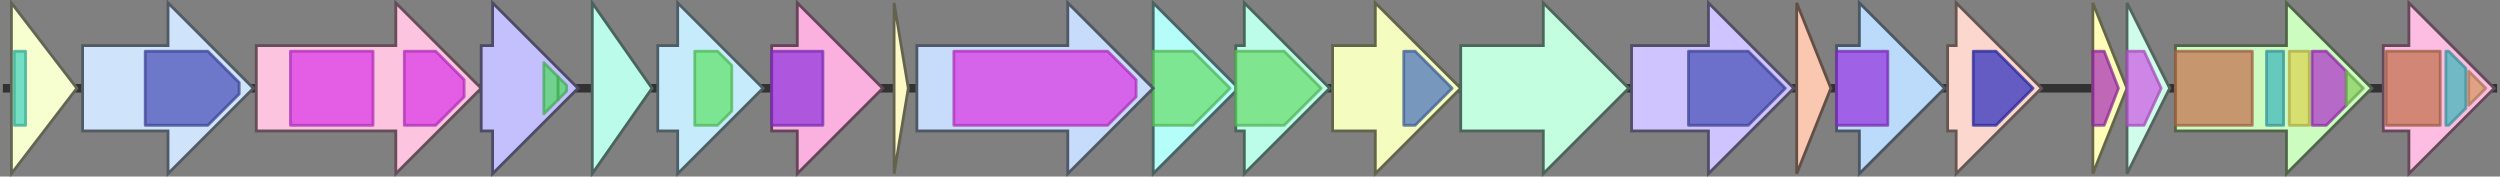 <svg version="1.1" baseProfile="full" xmlns="http://www.w3.org/2000/svg" width="878" height="62">
	<rect width="100%" height="100%" fill="#808080" stroke="none"/>
	<line x1="1" y1="31" x2="877" y2="31" style="stroke:rgb(50,50,50); stroke-width:3 "/>
	<g>
		<title>pbtC</title>
		<polygon class="pbtC" points="405,16 405,16 405,1 435,31 405,61 405,46 405,46" fill="rgb(180,253,249)" fill-opacity="1.0" stroke="rgb(72,101,99)" stroke-width="1" />
		<g>
			<title>PF14028</title>
			<polygon class="PF14028" points="405,18 419,18 432,31 432,31 419,44 405,44" stroke-linejoin="round" width="27" height="26" fill="rgb(107,223,113)" stroke="rgb(85,178,90)" stroke-width="1" opacity="0.75" />
		</g>
	</g>
	<g>
		<title>pbtD</title>
		<polygon class="pbtD" points="434,16 437,16 437,1 467,31 437,61 437,46 434,46" fill="rgb(187,253,232)" fill-opacity="1.0" stroke="rgb(74,101,92)" stroke-width="1" />
		<g>
			<title>PF14028</title>
			<polygon class="PF14028" points="434,18 451,18 464,31 451,44 434,44" stroke-linejoin="round" width="31" height="26" fill="rgb(107,223,113)" stroke="rgb(85,178,90)" stroke-width="1" opacity="0.75" />
		</g>
	</g>
	<g>
		<title>pbtE</title>
		<polygon class="pbtE" points="468,16 483,16 483,1 513,31 483,61 483,46 468,46" fill="rgb(245,252,191)" fill-opacity="1.0" stroke="rgb(98,100,76)" stroke-width="1" />
		<g>
			<title>PF00881</title>
			<polygon class="PF00881" points="493,18 497,18 510,31 497,44 493,44" stroke-linejoin="round" width="18" height="26" fill="rgb(79,118,187)" stroke="rgb(63,94,149)" stroke-width="1" opacity="0.75" />
		</g>
	</g>
	<g>
		<title>pbtF</title>
		<polygon class="pbtF" points="513,16 542,16 542,1 572,31 542,61 542,46 513,46" fill="rgb(195,254,225)" fill-opacity="1.0" stroke="rgb(77,101,90)" stroke-width="1" />
	</g>
	<g>
		<title>pbtG</title>
		<polygon class="pbtG" points="573,16 600,16 600,1 630,31 600,61 600,46 573,46" fill="rgb(207,196,254)" fill-opacity="1.0" stroke="rgb(82,78,101)" stroke-width="1" />
		<g>
			<title>PF02624</title>
			<polygon class="PF02624" points="593,18 614,18 627,31 627,31 614,44 593,44" stroke-linejoin="round" width="34" height="26" fill="rgb(76,84,185)" stroke="rgb(60,67,148)" stroke-width="1" opacity="0.75" />
		</g>
	</g>
	<g>
		<title>pbtH</title>
		<polygon class="pbtH" points="631,16 631,16 631,1 643,31 631,61 631,46 631,46" fill="rgb(250,199,176)" fill-opacity="1.0" stroke="rgb(100,79,70)" stroke-width="1" />
	</g>
	<g>
		<title>pbtM3</title>
		<polygon class="pbtM3" points="645,16 653,16 653,1 683,31 653,61 653,46 645,46" fill="rgb(188,218,250)" fill-opacity="1.0" stroke="rgb(75,87,100)" stroke-width="1" />
		<g>
			<title>PF04055</title>
			<rect class="PF04055" x="645" y="18" stroke-linejoin="round" width="18" height="26" fill="rgb(149,56,222)" stroke="rgb(119,44,177)" stroke-width="1" opacity="0.75" />
		</g>
	</g>
	<g>
		<title>pbtM4</title>
		<polygon class="pbtM4" points="684,16 687,16 687,1 717,31 687,61 687,46 684,46" fill="rgb(252,215,205)" fill-opacity="1.0" stroke="rgb(100,86,82)" stroke-width="1" />
		<g>
			<title>PF00891</title>
			<polygon class="PF00891" points="693,18 701,18 714,31 701,44 693,44" stroke-linejoin="round" width="22" height="26" fill="rgb(50,51,190)" stroke="rgb(39,40,152)" stroke-width="1" opacity="0.75" />
		</g>
	</g>
	<g>
		<title>rpsL</title>
		<polygon class="rpsL" points="735,16 735,16 735,1 747,31 735,61 735,46 735,46" fill="rgb(254,254,184)" fill-opacity="1.0" stroke="rgb(101,101,73)" stroke-width="1" />
		<g>
			<title>PF00164</title>
			<polygon class="PF00164" points="735,18 739,18 744,31 739,44 735,44" stroke-linejoin="round" width="12" height="26" fill="rgb(171,52,184)" stroke="rgb(136,41,147)" stroke-width="1" opacity="0.75" />
		</g>
	</g>
	<g>
		<title>rpsG</title>
		<polygon class="rpsG" points="747,16 747,16 747,1 762,31 747,61 747,46 747,46" fill="rgb(208,253,235)" fill-opacity="1.0" stroke="rgb(83,101,94)" stroke-width="1" />
		<g>
			<title>PF00177</title>
			<polygon class="PF00177" points="747,18 753,18 759,31 753,44 747,44" stroke-linejoin="round" width="14" height="26" fill="rgb(205,95,228)" stroke="rgb(164,76,182)" stroke-width="1" opacity="0.75" />
		</g>
	</g>
	<g>
		<title>pbtR</title>
		<polygon class="pbtR" points="4,16 4,16 4,1 27,31 4,61 4,46 4,46" fill="rgb(247,254,208)" fill-opacity="1.0" stroke="rgb(98,101,83)" stroke-width="1" />
		<g>
			<title>PF00440</title>
			<rect class="PF00440" x="5" y="18" stroke-linejoin="round" width="4" height="26" fill="rgb(73,212,190)" stroke="rgb(58,169,152)" stroke-width="1" opacity="0.75" />
		</g>
	</g>
	<g>
		<title>fusA</title>
		<polygon class="fusA" points="764,16 803,16 803,1 833,31 803,61 803,46 764,46" fill="rgb(205,252,192)" fill-opacity="1.0" stroke="rgb(82,100,76)" stroke-width="1" />
		<g>
			<title>PF00009</title>
			<rect class="PF00009" x="764" y="18" stroke-linejoin="round" width="27" height="26" fill="rgb(196,118,83)" stroke="rgb(156,94,66)" stroke-width="1" opacity="0.75" />
		</g>
		<g>
			<title>PF03144</title>
			<rect class="PF03144" x="796" y="18" stroke-linejoin="round" width="6" height="26" fill="rgb(69,184,189)" stroke="rgb(55,147,151)" stroke-width="1" opacity="0.75" />
		</g>
		<g>
			<title>PF14492</title>
			<rect class="PF14492" x="804" y="18" stroke-linejoin="round" width="7" height="26" fill="rgb(217,213,86)" stroke="rgb(173,170,68)" stroke-width="1" opacity="0.75" />
		</g>
		<g>
			<title>PF03764</title>
			<polygon class="PF03764" points="812,18 817,18 824,25 824,37 817,44 812,44" stroke-linejoin="round" width="12" height="26" fill="rgb(175,56,200)" stroke="rgb(140,44,160)" stroke-width="1" opacity="0.75" />
		</g>
		<g>
			<title>PF00679</title>
			<polygon class="PF00679" points="824,25 830,31 824,37" stroke-linejoin="round" width="8" height="26" fill="rgb(136,208,97)" stroke="rgb(108,166,77)" stroke-width="1" opacity="0.75" />
		</g>
	</g>
	<g>
		<title>tuf</title>
		<polygon class="tuf" points="837,16 846,16 846,1 876,31 846,61 846,46 837,46" fill="rgb(253,188,225)" fill-opacity="1.0" stroke="rgb(101,75,90)" stroke-width="1" />
		<g>
			<title>PF00009</title>
			<rect class="PF00009" x="838" y="18" stroke-linejoin="round" width="19" height="26" fill="rgb(196,118,83)" stroke="rgb(156,94,66)" stroke-width="1" opacity="0.75" />
		</g>
		<g>
			<title>PF03144</title>
			<polygon class="PF03144" points="859,18 860,18 866,24 866,38 860,44 859,44" stroke-linejoin="round" width="7" height="26" fill="rgb(69,184,189)" stroke="rgb(55,147,151)" stroke-width="1" opacity="0.75" />
		</g>
		<g>
			<title>PF03143</title>
			<polygon class="PF03143" points="867,25 873,31 867,37" stroke-linejoin="round" width="9" height="26" fill="rgb(213,153,104)" stroke="rgb(170,122,83)" stroke-width="1" opacity="0.75" />
		</g>
	</g>
	<g>
		<title>pbtG1</title>
		<polygon class="pbtG1" points="29,16 59,16 59,1 89,31 59,61 59,46 29,46" fill="rgb(207,228,251)" fill-opacity="1.0" stroke="rgb(82,91,100)" stroke-width="1" />
		<g>
			<title>PF02624</title>
			<polygon class="PF02624" points="51,18 73,18 84,29 84,33 73,44 51,44" stroke-linejoin="round" width="33" height="26" fill="rgb(76,84,185)" stroke="rgb(60,67,148)" stroke-width="1" opacity="0.75" />
		</g>
	</g>
	<g>
		<title>pbtB1</title>
		<polygon class="pbtB1" points="90,16 139,16 139,1 169,31 139,61 139,46 90,46" fill="rgb(252,196,222)" fill-opacity="1.0" stroke="rgb(100,78,88)" stroke-width="1" />
		<g>
			<title>PF04738</title>
			<rect class="PF04738" x="102" y="18" stroke-linejoin="round" width="29" height="26" fill="rgb(219,60,229)" stroke="rgb(175,47,183)" stroke-width="1" opacity="0.75" />
		</g>
		<g>
			<title>PF04738</title>
			<polygon class="PF04738" points="142,18 153,18 163,28 163,34 153,44 142,44" stroke-linejoin="round" width="21" height="26" fill="rgb(219,60,229)" stroke="rgb(175,47,183)" stroke-width="1" opacity="0.75" />
		</g>
	</g>
	<g>
		<title>pbtO</title>
		<polygon class="pbtO" points="169,16 173,16 173,1 203,31 173,61 173,46 169,46" fill="rgb(196,192,254)" fill-opacity="1.0" stroke="rgb(78,76,101)" stroke-width="1" />
		<g>
			<title>PF00067</title>
			<polygon class="PF00067" points="191,22 196,27 196,35 191,40" stroke-linejoin="round" width="5" height="26" fill="rgb(85,216,107)" stroke="rgb(68,172,85)" stroke-width="1" opacity="0.75" />
		</g>
		<g>
			<title>PF00067</title>
			<polygon class="PF00067" points="196,27 199,30 199,32 196,35" stroke-linejoin="round" width="3" height="26" fill="rgb(85,216,107)" stroke="rgb(68,172,85)" stroke-width="1" opacity="0.75" />
		</g>
	</g>
	<g>
		<title>pbtX</title>
		<polygon class="pbtX" points="208,16 208,16 208,1 229,31 208,61 208,46 208,46" fill="rgb(186,252,233)" fill-opacity="1.0" stroke="rgb(74,100,93)" stroke-width="1" />
	</g>
	<g>
		<title>pbtM1</title>
		<polygon class="pbtM1" points="231,16 238,16 238,1 268,31 238,61 238,46 231,46" fill="rgb(198,235,250)" fill-opacity="1.0" stroke="rgb(79,94,100)" stroke-width="1" />
		<g>
			<title>PF05175</title>
			<polygon class="PF05175" points="244,18 252,18 257,23 257,39 252,44 244,44" stroke-linejoin="round" width="13" height="26" fill="rgb(99,227,110)" stroke="rgb(79,181,88)" stroke-width="1" opacity="0.75" />
		</g>
	</g>
	<g>
		<title>pbtM2</title>
		<polygon class="pbtM2" points="271,16 280,16 280,1 310,31 280,61 280,46 271,46" fill="rgb(250,177,223)" fill-opacity="1.0" stroke="rgb(100,70,89)" stroke-width="1" />
		<g>
			<title>PF04055</title>
			<rect class="PF04055" x="271" y="18" stroke-linejoin="round" width="18" height="26" fill="rgb(149,56,222)" stroke="rgb(119,44,177)" stroke-width="1" opacity="0.75" />
		</g>
	</g>
	<g>
		<title>pbtA</title>
		<polygon class="pbtA" points="314,16 314,16 314,1 319,31 314,61 314,46 314,46" fill="rgb(252,249,199)" fill-opacity="1.0" stroke="rgb(100,99,79)" stroke-width="1" />
	</g>
	<g>
		<title>pbtB</title>
		<polygon class="pbtB" points="322,16 375,16 375,1 405,31 375,61 375,46 322,46" fill="rgb(199,220,250)" fill-opacity="1.0" stroke="rgb(79,88,100)" stroke-width="1" />
		<g>
			<title>PF04738</title>
			<polygon class="PF04738" points="335,18 389,18 399,28 399,34 389,44 335,44" stroke-linejoin="round" width="64" height="26" fill="rgb(219,60,229)" stroke="rgb(175,47,183)" stroke-width="1" opacity="0.75" />
		</g>
	</g>
</svg>
